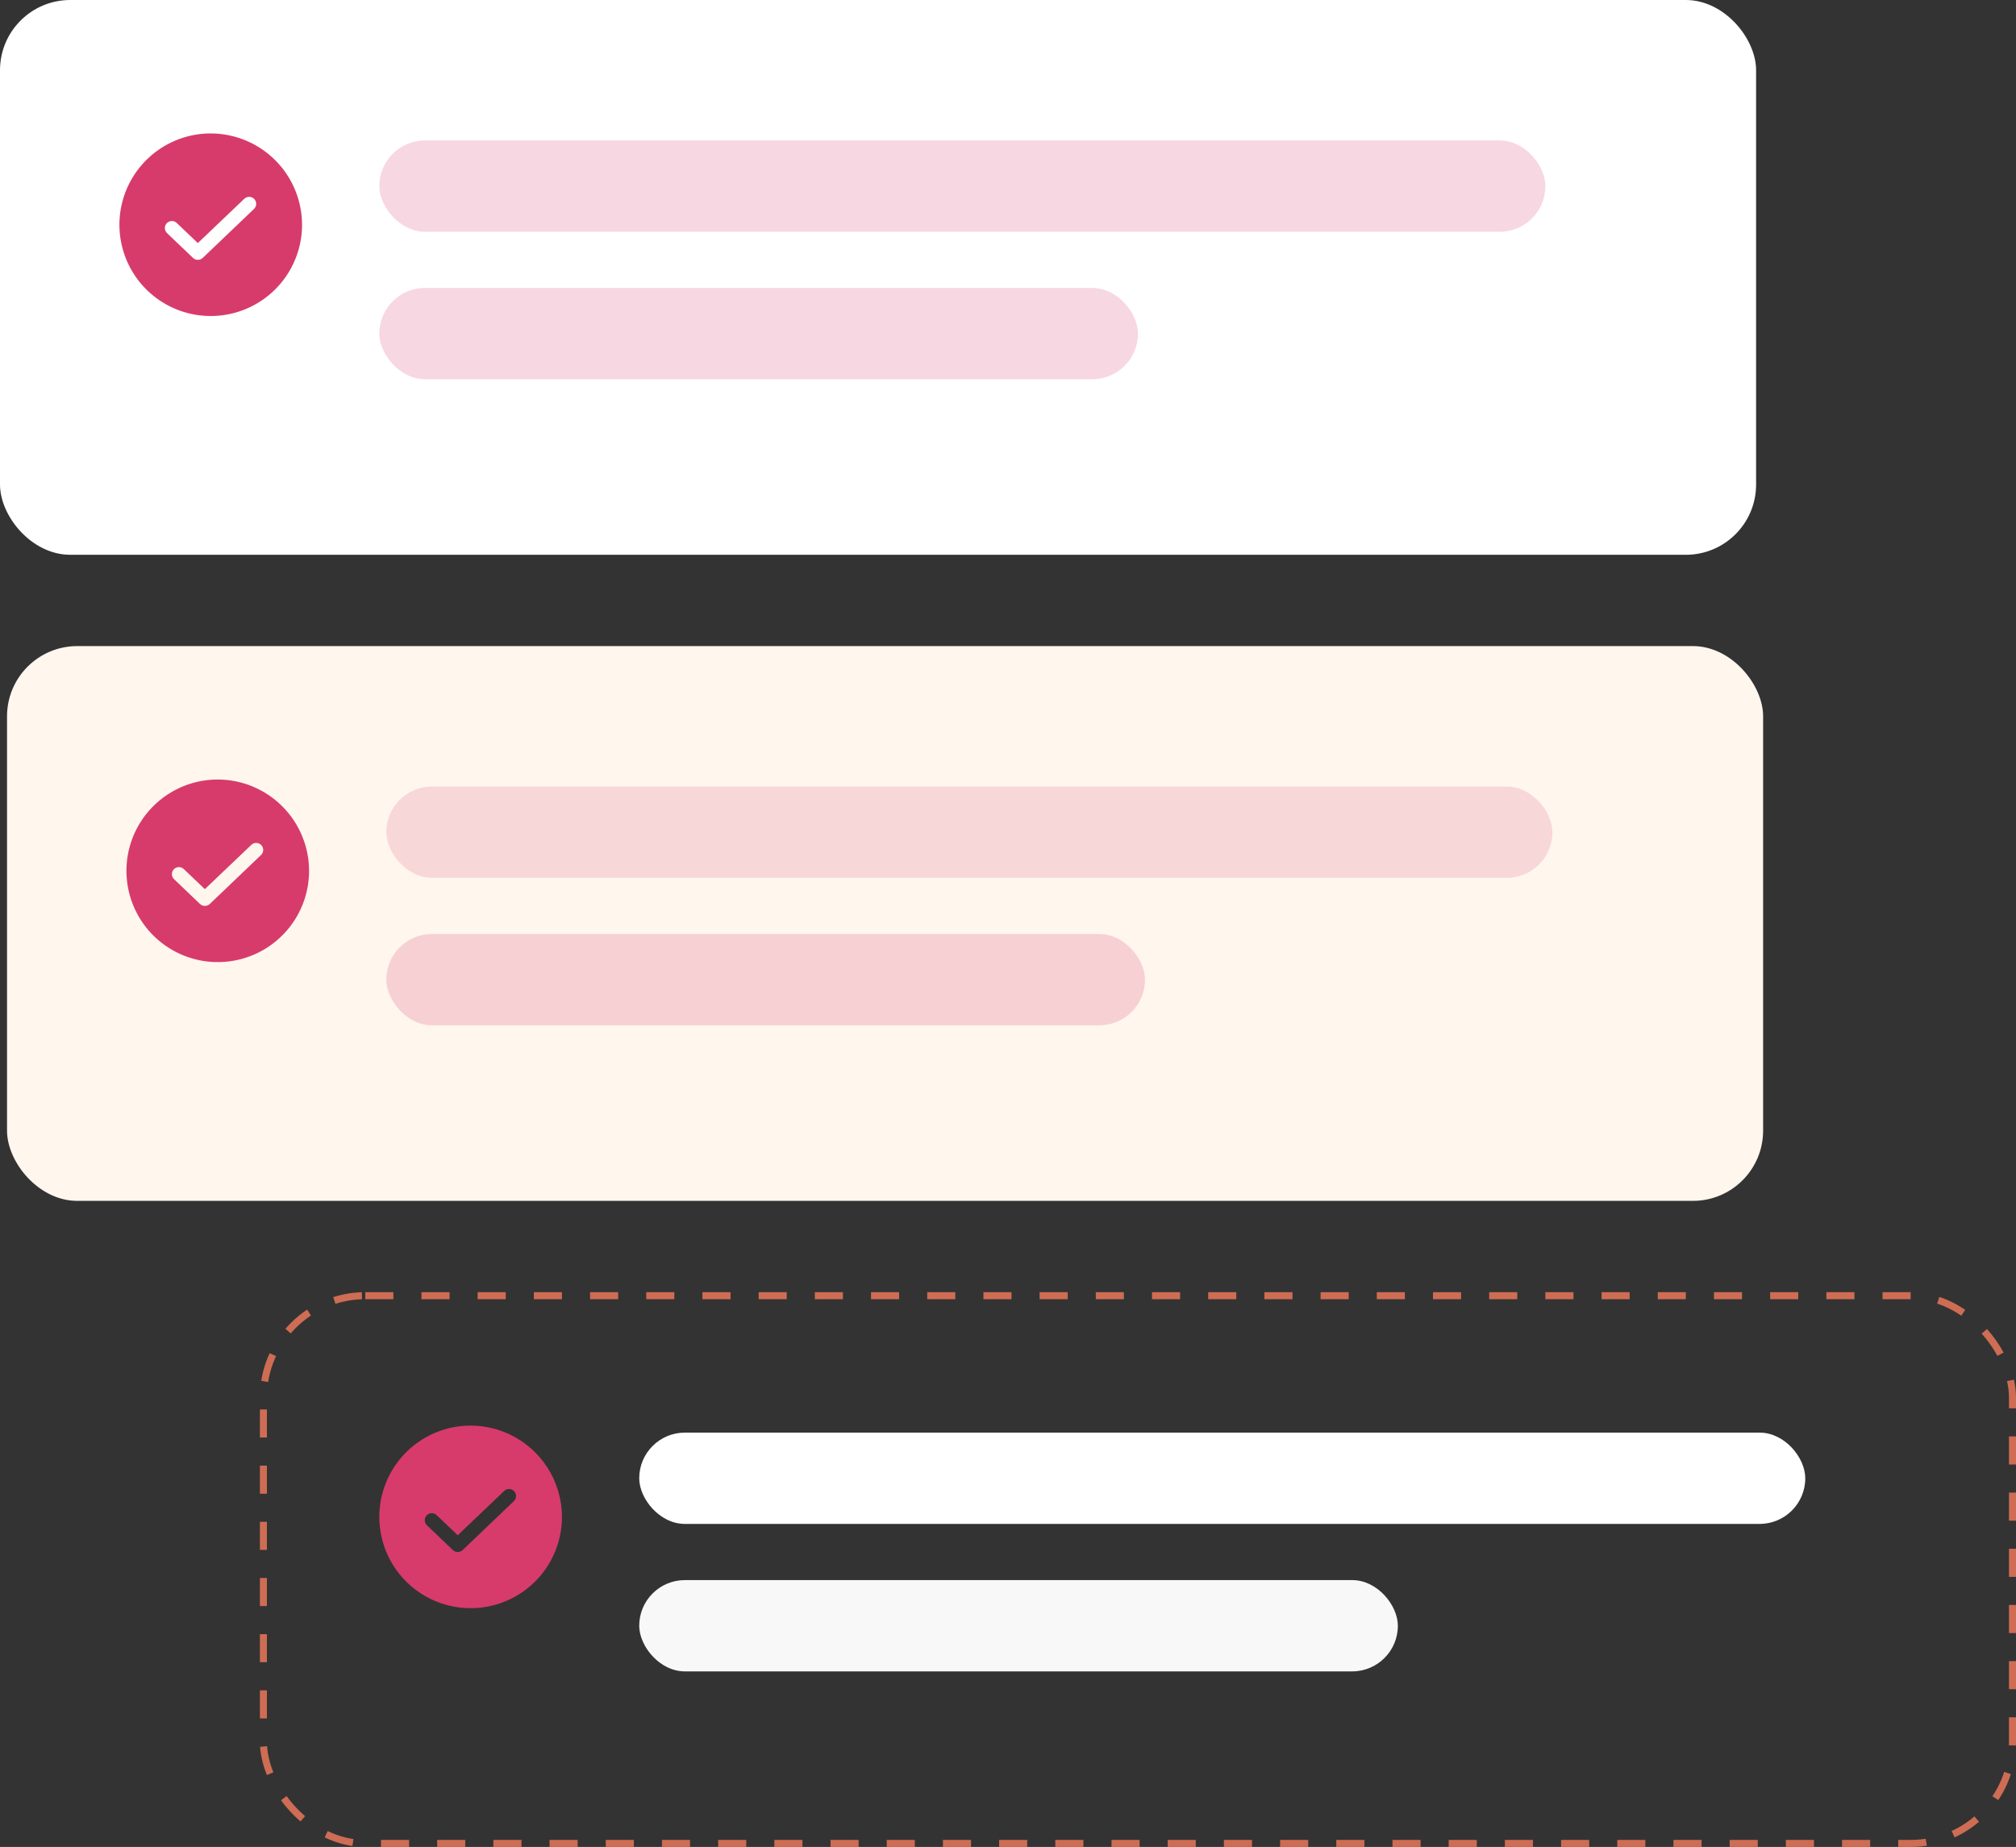 <svg width="287" height="263" viewBox="0 0 287 263" fill="none" xmlns="http://www.w3.org/2000/svg">
<rect x="0" y="0" width="287" height="263" fill="#333333" stroke="none"/>
<rect x="1" y="92" width="250" height="79" rx="10" fill="#FFF6EE"/>
<path d="M31 111C28.429 111 25.915 111.762 23.778 113.191C21.64 114.619 19.974 116.65 18.99 119.025C18.006 121.401 17.748 124.014 18.25 126.536C18.751 129.058 19.989 131.374 21.808 133.192C23.626 135.01 25.942 136.249 28.464 136.75C30.986 137.252 33.599 136.994 35.975 136.01C38.35 135.026 40.381 133.36 41.809 131.222C43.238 129.085 44 126.571 44 124C43.993 120.554 42.622 117.251 40.185 114.815C37.748 112.378 34.446 111.007 31 111ZM37.188 121.725L29.863 128.725C29.673 128.903 29.422 129.002 29.163 129C29.035 129.002 28.909 128.978 28.791 128.931C28.673 128.884 28.566 128.814 28.475 128.725L24.812 125.225C24.711 125.136 24.628 125.028 24.57 124.907C24.511 124.785 24.477 124.653 24.471 124.519C24.465 124.384 24.486 124.25 24.532 124.123C24.579 123.997 24.651 123.881 24.744 123.783C24.837 123.686 24.949 123.608 25.072 123.554C25.196 123.5 25.329 123.472 25.464 123.471C25.599 123.471 25.733 123.497 25.857 123.549C25.981 123.602 26.094 123.678 26.188 123.775L29.163 126.612L35.812 120.275C36.007 120.105 36.259 120.017 36.517 120.03C36.775 120.042 37.018 120.153 37.196 120.34C37.373 120.528 37.471 120.776 37.47 121.034C37.468 121.292 37.367 121.54 37.188 121.725Z" fill="#D73B6B"/>
<rect x="55" y="112" width="166" height="13" rx="6.5" fill="#D73B6B" fill-opacity="0.17"/>
<rect x="55" y="133" width="108" height="13" rx="6.5" fill="#D73B6B" fill-opacity="0.2"/>
<rect width="250" height="79" rx="10" fill="white"/>
<path d="M30 19C27.429 19 24.915 19.762 22.778 21.191C20.64 22.619 18.974 24.65 17.99 27.025C17.006 29.401 16.748 32.014 17.25 34.536C17.751 37.058 18.989 39.374 20.808 41.192C22.626 43.011 24.942 44.249 27.464 44.75C29.986 45.252 32.599 44.994 34.975 44.01C37.35 43.026 39.381 41.36 40.809 39.222C42.238 37.085 43 34.571 43 32C42.993 28.554 41.622 25.252 39.185 22.815C36.748 20.378 33.446 19.007 30 19ZM36.188 29.725L28.863 36.725C28.673 36.903 28.422 37.002 28.163 37C28.035 37.002 27.909 36.978 27.791 36.931C27.673 36.884 27.566 36.814 27.475 36.725L23.812 33.225C23.711 33.136 23.628 33.028 23.57 32.907C23.511 32.785 23.477 32.653 23.471 32.519C23.465 32.384 23.486 32.249 23.532 32.123C23.579 31.997 23.651 31.881 23.744 31.783C23.837 31.686 23.949 31.608 24.072 31.554C24.196 31.5 24.329 31.472 24.464 31.471C24.599 31.471 24.733 31.497 24.857 31.549C24.981 31.602 25.094 31.678 25.188 31.775L28.163 34.612L34.812 28.275C35.007 28.105 35.259 28.017 35.517 28.03C35.775 28.042 36.018 28.153 36.196 28.34C36.373 28.528 36.471 28.776 36.47 29.034C36.468 29.292 36.367 29.54 36.188 29.725Z" fill="#D73B6B"/>
<rect x="54" y="20" width="166" height="13" rx="6.5" fill="#D73B6B" fill-opacity="0.2"/>
<rect x="54" y="41" width="108" height="13" rx="6.5" fill="#D73B6B" fill-opacity="0.2"/>
<rect x="37.5" y="184.5" width="249" height="78" rx="14.5" stroke="#CE6D54" stroke-dasharray="4 4"/>
<path d="M67 203C64.429 203 61.915 203.762 59.778 205.191C57.64 206.619 55.974 208.65 54.99 211.025C54.006 213.401 53.748 216.014 54.25 218.536C54.751 221.058 55.989 223.374 57.808 225.192C59.626 227.01 61.942 228.249 64.464 228.75C66.986 229.252 69.599 228.994 71.975 228.01C74.35 227.026 76.381 225.36 77.809 223.222C79.238 221.085 80 218.571 80 216C79.993 212.554 78.622 209.251 76.185 206.815C73.749 204.378 70.446 203.007 67 203ZM73.188 213.725L65.862 220.725C65.673 220.903 65.422 221.002 65.162 221C65.035 221.002 64.909 220.978 64.791 220.931C64.673 220.884 64.566 220.814 64.475 220.725L60.812 217.225C60.711 217.136 60.628 217.028 60.57 216.907C60.511 216.785 60.477 216.653 60.471 216.519C60.465 216.384 60.486 216.25 60.532 216.123C60.58 215.997 60.651 215.881 60.744 215.783C60.837 215.686 60.949 215.608 61.072 215.554C61.196 215.5 61.329 215.472 61.464 215.471C61.599 215.471 61.733 215.497 61.857 215.549C61.981 215.602 62.094 215.678 62.188 215.775L65.162 218.612L71.812 212.275C72.007 212.105 72.259 212.017 72.517 212.03C72.775 212.042 73.018 212.153 73.195 212.34C73.373 212.528 73.471 212.776 73.47 213.034C73.468 213.292 73.367 213.54 73.188 213.725Z" fill="#D73B6B"/>
<rect x="91" y="204" width="166" height="13" rx="6.5" fill="white"/>
<rect x="91" y="225" width="108" height="13" rx="6.5" fill="#F8F8F8"/>
</svg>
